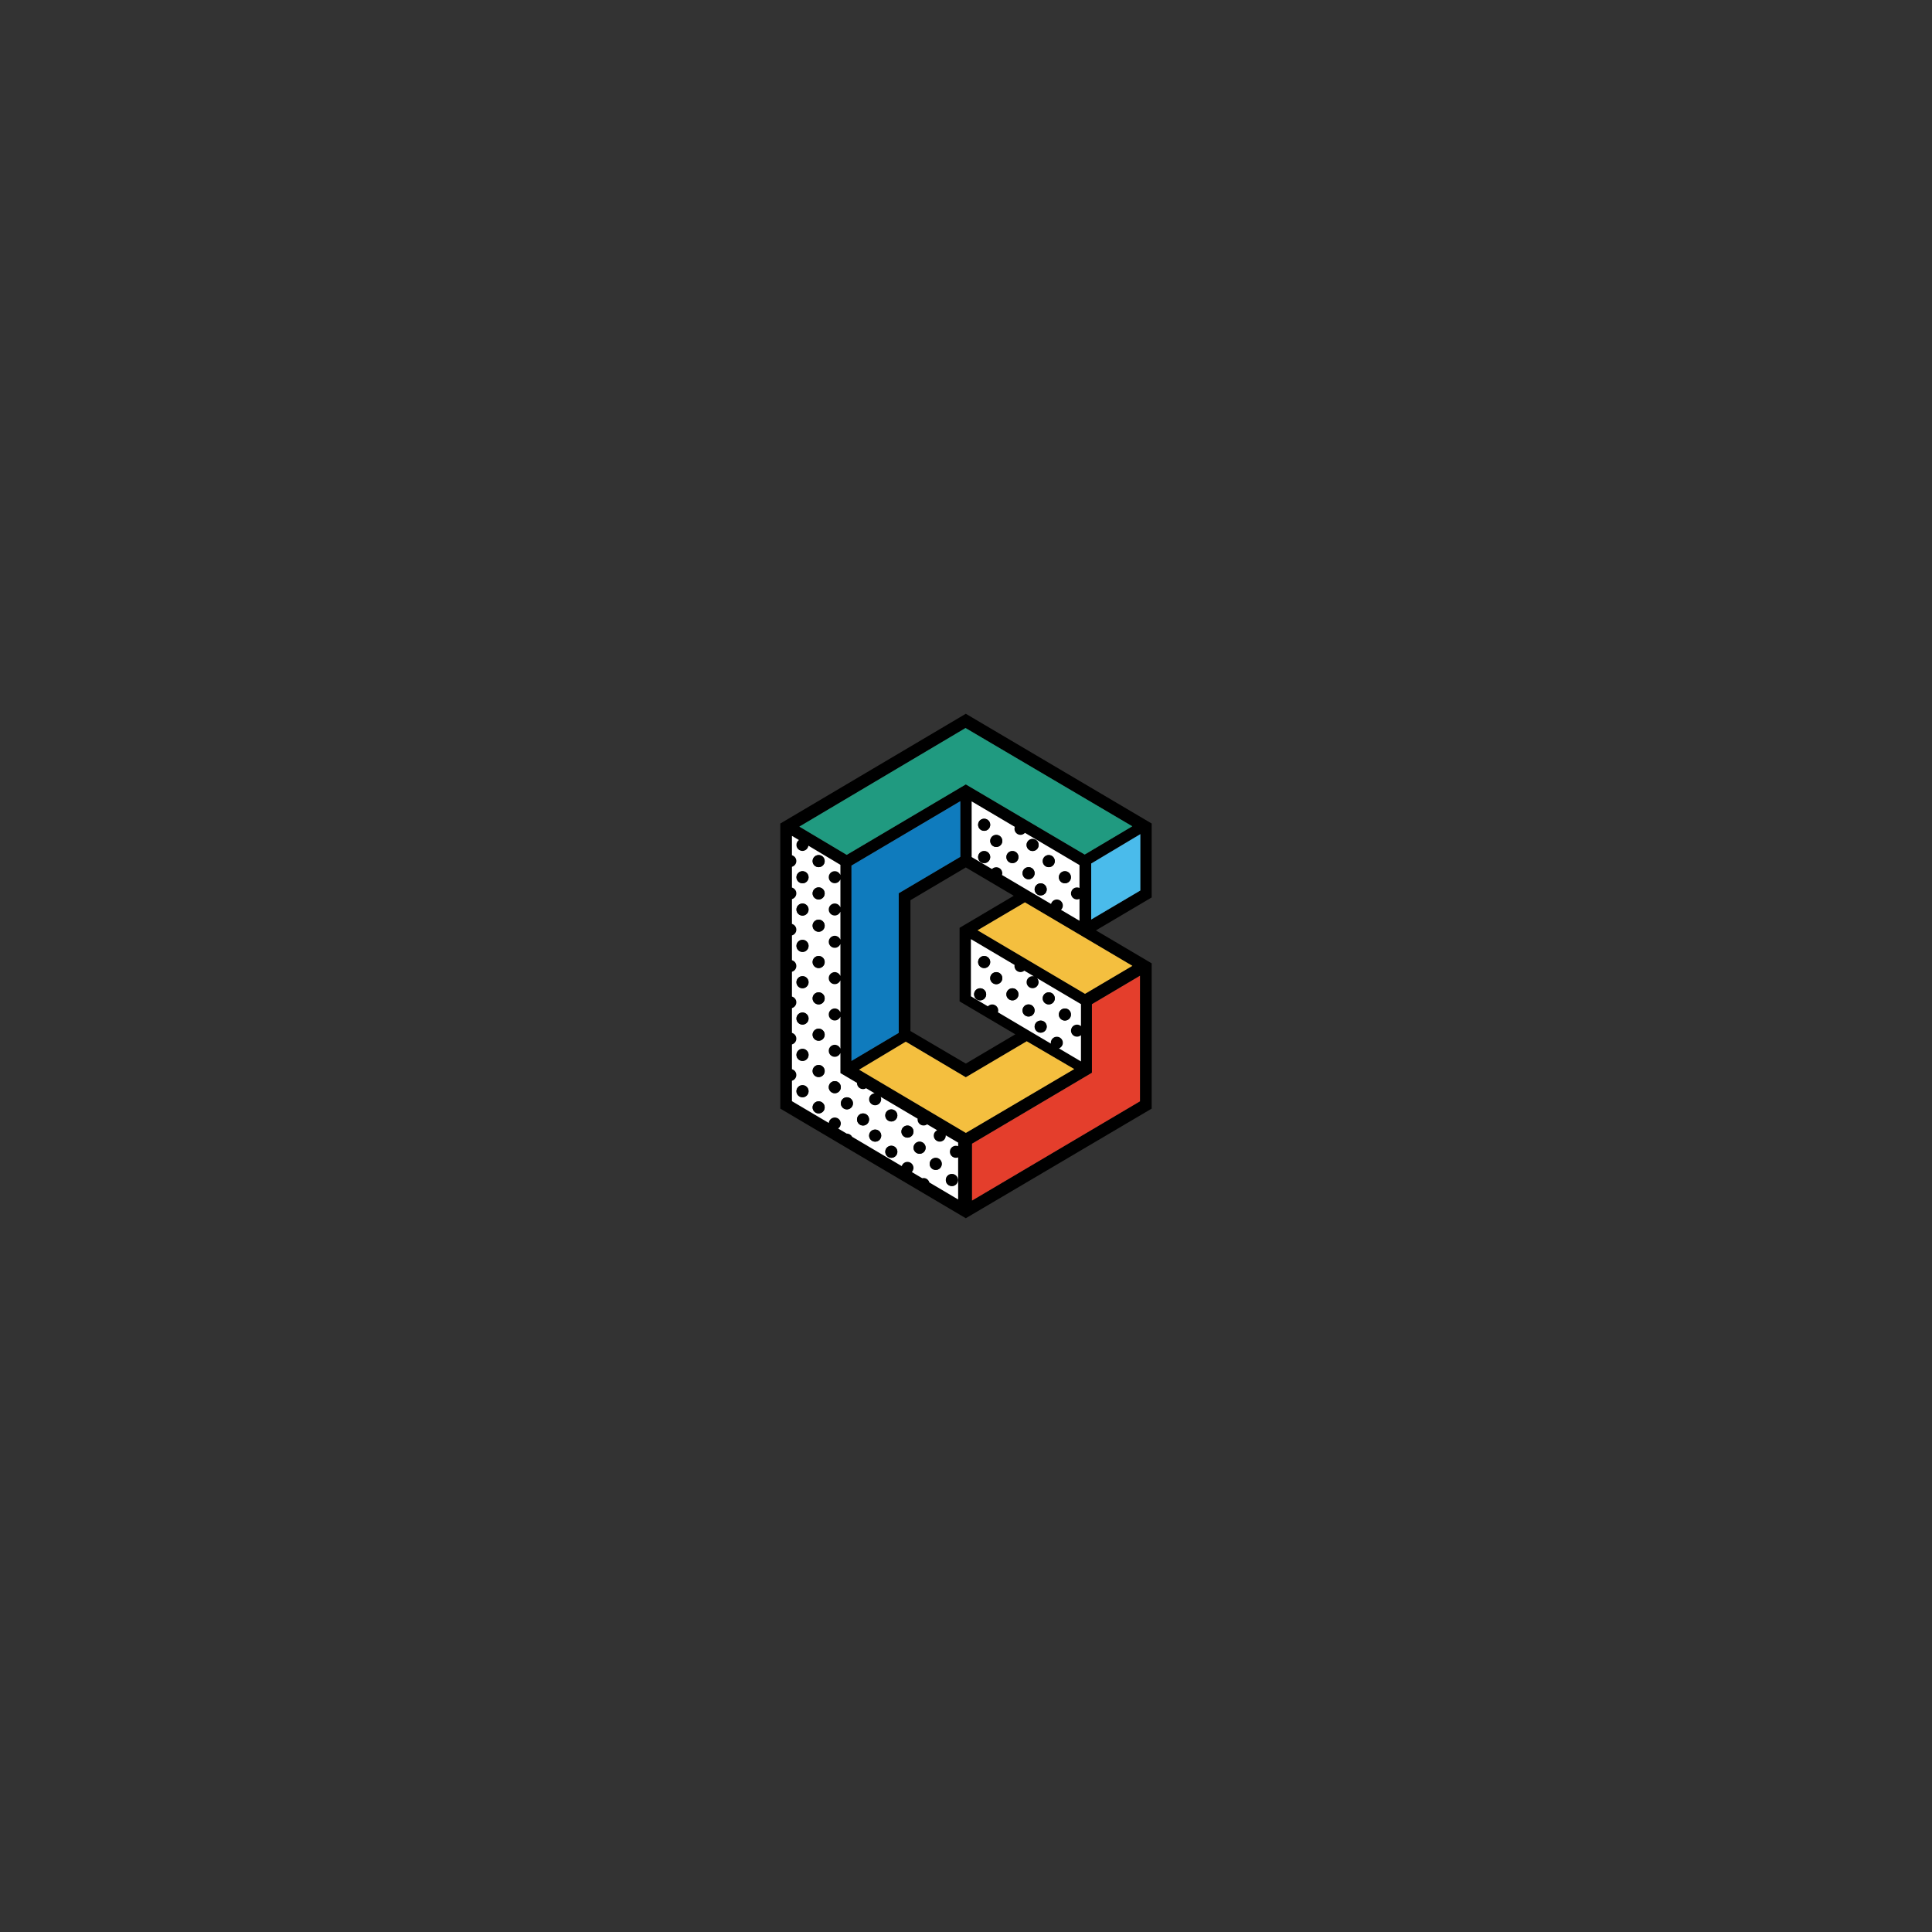<?xml version="1.0" encoding="utf-8"?>
<!-- Generator: Adobe Illustrator 23.1.1, SVG Export Plug-In . SVG Version: 6.00 Build 0)  -->
<svg version="1.1" baseProfile="basic" id="Layer_1"
	 xmlns="http://www.w3.org/2000/svg" xmlns:xlink="http://www.w3.org/1999/xlink" x="0px" y="0px" viewBox="0 0 1080 1080"
	 xml:space="preserve">
<rect x="0" y="0" width="1080" height="1080" fill="#333333" stroke="none"/>
<style type="text/css">
	.st0{fill:#FAD059;}
	.st1{fill:#2E2E2E;}
	.st2{fill:none;}
	.st3{fill:#4ABBEB;}
	.st4{fill:#209A80;}
	.st5{fill:#0F7BBD;}
	.st6{fill:#F4BF3F;}
	.st7{fill:#E43E2C;}
	.st8{fill:#FFFFFF;}
</style>
<g>
	<polygon class="st2" points="566.69,500.74 539.89,484.91 508.95,503.22 508.95,576.35 539.89,594.56 567.56,578.19 536.41,559.78 
		536.41,518.66 	"/>
	<path d="M539.89,399l-103.7,61.36v159.36L539.89,681l103.91-61.28v-81.21l-31.16-18.42l31.16-18.41v-41.33L539.89,399z
		 M606.35,477.69l-66.45-39.21l-66.57,39.39l-26.48-15.79l92.9-55.1l93.2,54.92L606.35,477.69z M567.14,539.4
		c-0.04,0.21-0.06,0.42-0.06,0.64c0,1.87,1.51,3.38,3.38,3.38c0.82,0,1.57-0.3,2.15-0.79l5.27,3.11c-0.21-0.04-0.43-0.07-0.65-0.07
		c-1.86,0-3.38,1.52-3.38,3.39c0,1.87,1.51,3.38,3.38,3.38c1.88,0,3.39-1.51,3.39-3.38c0-0.84-0.32-1.6-0.82-2.19l24.46,14.45v12.27
		c-0.59-0.51-1.35-0.83-2.19-0.83c-1.87,0-3.39,1.52-3.39,3.39c0,1.87,1.52,3.38,3.39,3.38c0.84,0,1.6-0.32,2.19-0.83v14.63
		l-12.26-7.26c1.27-0.49,2.17-1.71,2.17-3.15c0-1.87-1.52-3.39-3.39-3.39c-1.87,0-3.38,1.52-3.38,3.39c0,0.16,0.03,0.31,0.05,0.46
		l-29.56-17.5c0.1-0.32,0.17-0.66,0.17-1.01c0-1.87-1.52-3.39-3.39-3.39c-0.96,0-1.82,0.41-2.44,1.05l-9.46-5.6V525L567.14,539.4z
		 M600.5,597.62l-60.58,35.67l-59.67-35.33l26.09-15.66l33.56,19.9l34.05-20.12L600.5,597.62z M536.82,478.98l-34.43,20.36v78.04
		l-26.41,15.68V483.87l60.84-35.99V478.98z M536.41,518.66v41.12l31.16,18.41l-27.67,16.36l-30.95-18.2v-73.13l30.95-18.31
		l26.8,15.83L536.41,518.66z M560.15,489.11c0.09-0.31,0.16-0.63,0.16-0.97c0-1.87-1.51-3.39-3.38-3.39c-0.95,0-1.81,0.39-2.42,1.02
		l-11.33-6.69v-31.09l24.1,14.23c-0.12,0.34-0.19,0.71-0.19,1.09c0,1.87,1.51,3.39,3.38,3.39c0.99,0,1.88-0.44,2.5-1.12l30.47,18
		v12.76c-0.42-0.19-0.88-0.3-1.37-0.3c-1.87,0-3.39,1.52-3.39,3.39c0,1.87,1.52,3.38,3.39,3.38c0.49,0,0.95-0.11,1.37-0.3v12.17
		l-10.29-6.08c0.63-0.61,1.02-1.47,1.02-2.41c0-1.87-1.52-3.39-3.39-3.39c-1.55,0-2.84,1.06-3.24,2.48L560.15,489.11z M442.75,615.6
		v-11.39c1.42-0.4,2.47-1.7,2.47-3.24c0-1.55-1.05-2.84-2.47-3.24v-13.82c1.42-0.4,2.47-1.69,2.47-3.25c0-1.55-1.05-2.84-2.47-3.24
		V563.6c1.42-0.4,2.47-1.7,2.47-3.25c0-1.55-1.05-2.84-2.47-3.24v-13.82c1.42-0.4,2.47-1.69,2.47-3.24c0-1.56-1.05-2.85-2.47-3.25
		v-13.82c1.42-0.4,2.47-1.7,2.47-3.24c0-1.55-1.05-2.84-2.47-3.24v-13.82c1.42-0.4,2.47-1.69,2.47-3.24c0-1.55-1.05-2.84-2.47-3.25
		v-11.57c1.42-0.4,2.47-1.69,2.47-3.25c0-1.55-1.05-2.84-2.47-3.24v-10.8l3.86,2.3c-0.84,0.61-1.39,1.6-1.39,2.72
		c0,1.87,1.51,3.39,3.39,3.39c1.71,0,3.11-1.27,3.34-2.92l17.86,10.67v5.69c-0.49-1.26-1.71-2.16-3.14-2.16
		c-1.87,0-3.39,1.51-3.39,3.39c0,1.87,1.52,3.38,3.39,3.38c1.43,0,2.65-0.89,3.14-2.15v15.6c-0.49-1.26-1.71-2.16-3.14-2.16
		c-1.87,0-3.39,1.51-3.39,3.38c0,1.87,1.52,3.39,3.39,3.39c1.43,0,2.65-0.9,3.14-2.16v15.61c-0.49-1.26-1.71-2.16-3.14-2.16
		c-1.87,0-3.39,1.51-3.39,3.39c0,1.87,1.52,3.38,3.39,3.38c1.43,0,2.65-0.9,3.14-2.16v17.86c-0.49-1.26-1.71-2.16-3.14-2.16
		c-1.87,0-3.39,1.51-3.39,3.39c0,1.87,1.52,3.38,3.39,3.38c1.43,0,2.65-0.9,3.14-2.16v17.86c-0.49-1.26-1.71-2.16-3.14-2.16
		c-1.87,0-3.39,1.51-3.39,3.38c0,1.87,1.52,3.39,3.39,3.39c1.43,0,2.65-0.9,3.14-2.16v17.86c-0.49-1.26-1.71-2.16-3.14-2.16
		c-1.87,0-3.39,1.51-3.39,3.38c0,1.87,1.52,3.39,3.39,3.39c1.43,0,2.65-0.9,3.14-2.16v11.22l9.28,5.48c0,0.04-0.01,0.08-0.01,0.13
		c0,1.87,1.51,3.38,3.38,3.38c0.64,0,1.23-0.19,1.74-0.49l4.72,2.79c-1.72,0.16-3.07,1.59-3.07,3.35c0,1.87,1.51,3.39,3.39,3.39
		c1.87,0,3.39-1.52,3.39-3.39c0-0.47-0.1-0.92-0.27-1.32l20.62,12.18c-0.02,0.14-0.04,0.28-0.04,0.43c0,1.87,1.52,3.39,3.39,3.39
		c0.75,0,1.43-0.25,1.99-0.66l5.55,3.28c-1.12,0.55-1.89,1.69-1.89,3.03c0,1.87,1.51,3.38,3.38,3.38c1.87,0,3.39-1.51,3.39-3.38
		c0-0.05-0.01-0.1-0.02-0.16l6.9,4.07v1.97c-0.38-0.15-0.8-0.24-1.24-0.24c-1.87,0-3.38,1.51-3.38,3.38c0,1.87,1.51,3.39,3.38,3.39
		c0.44,0,0.85-0.09,1.24-0.24v23.49L519.55,661c-0.4-1.43-1.69-2.49-3.24-2.49c-0.27,0-0.53,0.04-0.79,0.1l-5.78-3.42
		c0.57-0.61,0.93-1.42,0.93-2.32c0-1.87-1.51-3.39-3.39-3.39c-1.5,0-2.77,0.99-3.21,2.36L476.4,635.5c-0.57-1.07-1.68-1.8-2.98-1.8
		c-0.02,0-0.04,0.01-0.06,0.01l-4.81-2.84c0.9-0.61,1.49-1.64,1.49-2.8c0-1.87-1.52-3.38-3.38-3.38c-1.77,0-3.21,1.36-3.36,3.08
		L442.75,615.6z M637.25,615.63l-93.86,55.48v-31.77l67.01-39.66v-38.32l26.85-15.89V615.63z M633,539.91l-26.47,15.64l-60.07-35.52
		l26.49-15.6L633,539.91z M637.45,497.8l-27.46,16.22v-31.3l27.46-16.42V497.8z"/>
	<polygon class="st3" points="609.99,482.72 609.99,514.02 637.45,497.8 637.45,466.3 	"/>
	<polygon class="st4" points="539.74,406.98 446.85,462.08 473.32,477.86 539.89,438.48 606.35,477.69 632.95,461.9 	"/>
	<polygon class="st5" points="475.98,483.87 475.98,593.06 502.39,577.38 502.39,499.33 536.82,478.98 536.82,447.88 	"/>
	<polygon class="st6" points="573.95,582.08 539.89,602.2 506.34,582.31 480.25,597.96 539.92,633.3 600.5,597.62 	"/>
	<polygon class="st6" points="572.94,504.43 546.46,520.04 606.53,555.55 633,539.91 	"/>
	<polygon class="st7" points="610.4,561.36 610.4,599.68 543.38,639.34 543.38,671.1 637.25,615.63 637.25,545.46 	"/>
	<path class="st8" d="M466.66,624.67c1.86,0,3.38,1.51,3.38,3.38c0,1.16-0.59,2.19-1.49,2.8l4.81,2.84c0.02,0,0.04-0.01,0.06-0.01
		c1.29,0,2.41,0.74,2.98,1.8l27.66,16.35c0.44-1.37,1.71-2.36,3.21-2.36c1.87,0,3.39,1.51,3.39,3.39c0,0.9-0.36,1.72-0.93,2.32
		l5.78,3.42c0.25-0.06,0.52-0.1,0.79-0.1c1.55,0,2.85,1.06,3.24,2.49l16.05,9.49v-23.49c-0.38,0.15-0.8,0.24-1.24,0.24
		c-1.87,0-3.38-1.52-3.38-3.39c0-1.87,1.51-3.38,3.38-3.38c0.44,0,0.85,0.09,1.24,0.24v-1.97l-6.9-4.07c0,0.05,0.02,0.1,0.02,0.16
		c0,1.87-1.51,3.38-3.39,3.38c-1.87,0-3.38-1.51-3.38-3.38c0-1.33,0.78-2.48,1.89-3.03l-5.55-3.28c-0.56,0.41-1.24,0.66-1.99,0.66
		c-1.87,0-3.39-1.52-3.39-3.39c0-0.15,0.03-0.29,0.04-0.43l-20.62-12.18c0.17,0.41,0.27,0.85,0.27,1.32c0,1.87-1.51,3.39-3.39,3.39
		c-1.87,0-3.39-1.52-3.39-3.39c0-1.76,1.35-3.19,3.07-3.35l-4.72-2.79c-0.51,0.31-1.1,0.49-1.74,0.49c-1.87,0-3.38-1.51-3.38-3.38
		c0-0.04,0.01-0.08,0.01-0.13l-9.28-5.48v-11.22c-0.49,1.26-1.71,2.16-3.14,2.16c-1.87,0-3.39-1.51-3.39-3.39
		c0-1.87,1.52-3.38,3.39-3.38c1.43,0,2.65,0.9,3.14,2.16v-17.86c-0.49,1.26-1.71,2.16-3.14,2.16c-1.87,0-3.39-1.51-3.39-3.39
		c0-1.87,1.52-3.38,3.39-3.38c1.43,0,2.65,0.9,3.14,2.16v-17.86c-0.49,1.26-1.71,2.16-3.14,2.16c-1.87,0-3.39-1.51-3.39-3.38
		c0-1.87,1.52-3.39,3.39-3.39c1.43,0,2.65,0.9,3.14,2.16v-17.86c-0.49,1.26-1.71,2.16-3.14,2.16c-1.87,0-3.39-1.51-3.39-3.38
		c0-1.87,1.52-3.39,3.39-3.39c1.43,0,2.65,0.9,3.14,2.16v-15.61c-0.49,1.26-1.71,2.16-3.14,2.16c-1.87,0-3.39-1.52-3.39-3.39
		c0-1.87,1.52-3.38,3.39-3.38c1.43,0,2.65,0.9,3.14,2.16v-15.6c-0.49,1.26-1.71,2.15-3.14,2.15c-1.87,0-3.39-1.51-3.39-3.38
		c0-1.88,1.52-3.39,3.39-3.39c1.43,0,2.65,0.9,3.14,2.16v-5.69l-17.86-10.67c-0.23,1.64-1.63,2.92-3.34,2.92
		c-1.87,0-3.39-1.52-3.39-3.39c0-1.12,0.55-2.1,1.39-2.72l-3.86-2.3v10.8c1.42,0.4,2.47,1.69,2.47,3.24c0,1.55-1.05,2.84-2.47,3.25
		v11.57c1.42,0.4,2.47,1.7,2.47,3.25c0,1.55-1.05,2.84-2.47,3.24v13.82c1.42,0.4,2.47,1.7,2.47,3.24c0,1.55-1.05,2.84-2.47,3.24
		v13.82c1.42,0.4,2.47,1.69,2.47,3.25c0,1.55-1.05,2.84-2.47,3.24v13.82c1.42,0.4,2.47,1.69,2.47,3.24c0,1.55-1.05,2.84-2.47,3.25
		v13.82c1.42,0.4,2.47,1.69,2.47,3.24c0,1.55-1.05,2.84-2.47,3.25v13.82c1.42,0.4,2.47,1.69,2.47,3.24c0,1.55-1.05,2.84-2.47,3.24
		v11.39l20.55,12.15C463.45,626.03,464.89,624.67,466.66,624.67z M466.66,611.13c-1.87,0-3.39-1.52-3.39-3.39
		c0-1.87,1.52-3.39,3.39-3.39c1.86,0,3.38,1.52,3.38,3.39C470.04,609.61,468.52,611.13,466.66,611.13z M507.27,629.18
		c1.87,0,3.39,1.51,3.39,3.39c0,1.87-1.51,3.38-3.39,3.38c-1.86,0-3.39-1.51-3.39-3.38C503.89,630.69,505.41,629.18,507.27,629.18z
		 M532.1,656.26c1.87,0,3.39,1.51,3.39,3.38c0,1.87-1.52,3.39-3.39,3.39c-1.87,0-3.39-1.51-3.39-3.39
		C528.71,657.77,530.23,656.26,532.1,656.26z M485.84,634.82c0-1.87,1.51-3.39,3.39-3.39c1.87,0,3.39,1.51,3.39,3.39
		c0,1.87-1.51,3.38-3.39,3.38C487.35,638.2,485.84,636.69,485.84,634.82z M482.45,629.18c-1.87,0-3.38-1.52-3.38-3.39
		c0-1.87,1.51-3.39,3.38-3.39c1.87,0,3.38,1.51,3.38,3.39C485.84,627.66,484.32,629.18,482.45,629.18z M514.05,644.97
		c-1.87,0-3.39-1.51-3.39-3.38c0-1.87,1.52-3.39,3.39-3.39c1.87,0,3.39,1.52,3.39,3.39C517.43,643.46,515.92,644.97,514.05,644.97z
		 M523.08,654.01c-1.87,0-3.39-1.52-3.39-3.39c0-1.87,1.52-3.39,3.39-3.39c1.86,0,3.38,1.51,3.38,3.39
		C526.46,652.49,524.94,654.01,523.08,654.01z M476.81,616.77c0,1.87-1.52,3.39-3.39,3.39c-1.87,0-3.39-1.52-3.39-3.39
		c0-1.87,1.52-3.38,3.39-3.38C475.29,613.38,476.81,614.9,476.81,616.77z M457.63,602.1c-1.87,0-3.39-1.51-3.39-3.38
		c0-1.87,1.52-3.39,3.39-3.39c1.86,0,3.38,1.52,3.38,3.39C461.01,600.59,459.5,602.1,457.63,602.1z M457.63,581.79
		c-1.87,0-3.39-1.51-3.39-3.38c0-1.87,1.52-3.38,3.39-3.38c1.86,0,3.38,1.51,3.38,3.38C461.01,580.27,459.5,581.79,457.63,581.79z
		 M457.63,561.48c-1.87,0-3.39-1.51-3.39-3.39c0-1.87,1.52-3.38,3.39-3.38c1.86,0,3.38,1.51,3.38,3.38
		C461.01,559.96,459.5,561.48,457.63,561.48z M457.63,541.17c-1.87,0-3.39-1.52-3.39-3.39c0-1.87,1.52-3.38,3.39-3.38
		c1.86,0,3.38,1.51,3.38,3.38C461.01,539.65,459.5,541.17,457.63,541.17z M457.63,520.86c-1.87,0-3.39-1.52-3.39-3.39
		c0-1.87,1.52-3.39,3.39-3.39c1.86,0,3.38,1.51,3.38,3.39C461.01,519.34,459.5,520.86,457.63,520.86z M457.63,502.8
		c-1.87,0-3.39-1.51-3.39-3.38c0-1.87,1.52-3.39,3.39-3.39c1.86,0,3.38,1.52,3.38,3.39C461.01,501.29,459.5,502.8,457.63,502.8z
		 M498.25,647.23c-1.86,0-3.38-1.52-3.38-3.39c0-1.87,1.52-3.38,3.38-3.38c1.87,0,3.39,1.51,3.39,3.38
		C501.64,645.72,500.12,647.23,498.25,647.23z M501.64,623.53c0,1.87-1.52,3.39-3.39,3.39c-1.86,0-3.38-1.52-3.38-3.39
		c0-1.87,1.52-3.38,3.38-3.38C500.12,620.16,501.64,621.67,501.64,623.53z M461.01,481.36c0,1.87-1.52,3.39-3.38,3.39
		c-1.87,0-3.39-1.51-3.39-3.39c0-1.87,1.52-3.38,3.39-3.38C459.5,477.98,461.01,479.5,461.01,481.36z M445.22,490.4
		c0-1.88,1.51-3.39,3.39-3.39c1.87,0,3.39,1.51,3.39,3.39c0,1.87-1.52,3.38-3.39,3.38C446.73,493.77,445.22,492.27,445.22,490.4z
		 M448.6,505.06c1.87,0,3.39,1.51,3.39,3.38c0,1.87-1.52,3.39-3.39,3.39c-1.87,0-3.39-1.52-3.39-3.39
		C445.22,506.58,446.73,505.06,448.6,505.06z M448.6,525.37c1.87,0,3.39,1.51,3.39,3.38c0,1.87-1.52,3.39-3.39,3.39
		c-1.87,0-3.39-1.51-3.39-3.39C445.22,526.89,446.73,525.37,448.6,525.37z M448.6,545.68c1.87,0,3.39,1.52,3.39,3.39
		c0,1.87-1.52,3.38-3.39,3.38c-1.87,0-3.39-1.51-3.39-3.38C445.22,547.2,446.73,545.68,448.6,545.68z M448.6,565.99
		c1.87,0,3.39,1.51,3.39,3.38c0,1.87-1.52,3.39-3.39,3.39c-1.87,0-3.39-1.51-3.39-3.39C445.22,567.51,446.73,565.99,448.6,565.99z
		 M448.6,586.3c1.87,0,3.39,1.51,3.39,3.39c0,1.87-1.52,3.38-3.39,3.38c-1.87,0-3.39-1.51-3.39-3.38
		C445.22,587.82,446.73,586.3,448.6,586.3z M448.6,606.61c1.87,0,3.39,1.52,3.39,3.39c0,1.87-1.52,3.39-3.39,3.39
		c-1.87,0-3.39-1.51-3.39-3.39C445.22,608.13,446.73,606.61,448.6,606.61z M454.24,619.03c0-1.87,1.52-3.39,3.39-3.39
		c1.86,0,3.38,1.52,3.38,3.39c0,1.87-1.52,3.38-3.38,3.38C455.76,622.41,454.24,620.9,454.24,619.03z"/>
	<path class="st8" d="M542.76,525v31.92l9.46,5.6c0.62-0.64,1.48-1.05,2.44-1.05c1.87,0,3.39,1.52,3.39,3.39
		c0,0.36-0.07,0.69-0.17,1.01l29.56,17.5c-0.02-0.15-0.05-0.3-0.05-0.46c0-1.87,1.51-3.39,3.38-3.39c1.87,0,3.39,1.52,3.39,3.39
		c0,1.44-0.9,2.66-2.17,3.15l12.26,7.26V578.7c-0.59,0.51-1.35,0.83-2.19,0.83c-1.87,0-3.39-1.51-3.39-3.38
		c0-1.87,1.52-3.39,3.39-3.39c0.84,0,1.6,0.32,2.19,0.83v-12.27l-24.46-14.45c0.51,0.59,0.82,1.35,0.82,2.19
		c0,1.87-1.51,3.38-3.39,3.38c-1.86,0-3.38-1.51-3.38-3.38c0-1.87,1.51-3.39,3.38-3.39c0.22,0,0.44,0.02,0.65,0.07l-5.27-3.11
		c-0.59,0.49-1.33,0.79-2.15,0.79c-1.87,0-3.38-1.51-3.38-3.38c0-0.22,0.02-0.43,0.06-0.64L542.76,525z M550.15,541.17
		c-1.87,0-3.39-1.52-3.39-3.39c0-1.87,1.52-3.38,3.39-3.38c1.87,0,3.39,1.51,3.39,3.38C553.54,539.65,552.02,541.17,550.15,541.17z
		 M595.29,570.51c-1.87,0-3.39-1.51-3.39-3.39c0-1.87,1.51-3.38,3.39-3.38c1.86,0,3.38,1.51,3.38,3.38
		C598.67,568.99,597.15,570.51,595.29,570.51z M571.59,564.86c0-1.87,1.51-3.39,3.39-3.39c1.86,0,3.39,1.52,3.39,3.39
		c0,1.87-1.52,3.39-3.39,3.39C573.1,568.25,571.59,566.73,571.59,564.86z M565.95,559.22c-1.87,0-3.39-1.51-3.39-3.38
		c0-1.87,1.51-3.39,3.39-3.39c1.86,0,3.38,1.52,3.38,3.39C569.34,557.71,567.82,559.22,565.95,559.22z M556.92,550.19
		c-1.87,0-3.39-1.51-3.39-3.38c0-1.87,1.51-3.39,3.39-3.39c1.87,0,3.38,1.51,3.38,3.39C560.31,548.68,558.79,550.19,556.92,550.19z
		 M547.9,559.22c-1.87,0-3.38-1.51-3.38-3.38c0-1.87,1.51-3.39,3.38-3.39c1.87,0,3.39,1.52,3.39,3.39
		C551.28,557.71,549.77,559.22,547.9,559.22z M578.36,573.89c0-1.87,1.51-3.38,3.38-3.38c1.87,0,3.39,1.51,3.39,3.38
		c0,1.87-1.52,3.39-3.39,3.39C579.88,577.28,578.36,575.76,578.36,573.89z M589.64,558.09c0,1.87-1.51,3.39-3.39,3.39
		c-1.86,0-3.38-1.51-3.38-3.39c0-1.87,1.52-3.38,3.38-3.38C588.13,554.71,589.64,556.22,589.64,558.09z"/>
	<path class="st8" d="M587.53,505.29c0.4-1.43,1.69-2.48,3.24-2.48c1.87,0,3.39,1.52,3.39,3.39c0,0.94-0.39,1.8-1.02,2.41
		l10.29,6.08v-12.17c-0.42,0.19-0.88,0.3-1.37,0.3c-1.87,0-3.39-1.51-3.39-3.38c0-1.87,1.52-3.39,3.39-3.39
		c0.49,0,0.95,0.11,1.37,0.3v-12.76l-30.47-18c-0.62,0.68-1.51,1.12-2.5,1.12c-1.87,0-3.38-1.52-3.38-3.39
		c0-0.38,0.08-0.75,0.19-1.09l-24.1-14.23v31.09l11.33,6.69c0.61-0.63,1.47-1.02,2.42-1.02c1.87,0,3.38,1.52,3.38,3.39
		c0,0.34-0.07,0.66-0.16,0.97L587.53,505.29z M550.15,464.44c-1.87,0-3.39-1.51-3.39-3.39s1.52-3.39,3.39-3.39
		c1.87,0,3.39,1.51,3.39,3.39S552.02,464.44,550.15,464.44z M553.54,470.08c0-1.87,1.51-3.39,3.39-3.39c1.87,0,3.38,1.52,3.38,3.39
		c0,1.87-1.51,3.38-3.38,3.38C555.05,473.47,553.54,471.95,553.54,470.08z M589.64,481.36c0,1.87-1.51,3.39-3.39,3.39
		c-1.86,0-3.38-1.51-3.38-3.39c0-1.87,1.52-3.38,3.38-3.38C588.13,477.98,589.64,479.5,589.64,481.36z M595.29,493.77
		c-1.87,0-3.39-1.51-3.39-3.38c0-1.88,1.51-3.39,3.39-3.39c1.86,0,3.38,1.51,3.38,3.39C598.67,492.27,597.15,493.77,595.29,493.77z
		 M565.95,482.49c-1.87,0-3.39-1.51-3.39-3.39c0-1.87,1.51-3.38,3.39-3.38c1.86,0,3.38,1.51,3.38,3.38
		C569.34,480.98,567.82,482.49,565.95,482.49z M574.98,484.75c1.86,0,3.39,1.52,3.39,3.39s-1.52,3.39-3.39,3.39
		c-1.87,0-3.39-1.52-3.39-3.39S573.1,484.75,574.98,484.75z M577.23,468.96c1.88,0,3.39,1.51,3.39,3.38c0,1.87-1.51,3.39-3.39,3.39
		c-1.86,0-3.38-1.52-3.38-3.39C573.85,470.47,575.37,468.96,577.23,468.96z M550.15,482.49c-1.87,0-3.39-1.51-3.39-3.39
		c0-1.87,1.52-3.38,3.39-3.38c1.87,0,3.39,1.51,3.39,3.38C553.54,480.98,552.02,482.49,550.15,482.49z M578.36,497.17
		c0-1.87,1.51-3.39,3.38-3.39c1.87,0,3.39,1.52,3.39,3.39c0,1.87-1.52,3.38-3.39,3.38C579.88,500.55,578.36,499.03,578.36,497.17z"
		/>
	<path d="M454.24,481.36c0,1.87,1.52,3.39,3.39,3.39c1.86,0,3.38-1.51,3.38-3.39c0-1.87-1.52-3.38-3.38-3.38
		C455.76,477.98,454.24,479.5,454.24,481.36z"/>
	<path d="M448.6,493.77c1.87,0,3.39-1.51,3.39-3.38c0-1.88-1.52-3.39-3.39-3.39c-1.87,0-3.39,1.51-3.39,3.39
		C445.22,492.27,446.73,493.77,448.6,493.77z"/>
	<path d="M457.63,496.04c-1.87,0-3.39,1.52-3.39,3.39c0,1.87,1.52,3.38,3.39,3.38c1.86,0,3.38-1.51,3.38-3.38
		C461.01,497.55,459.5,496.04,457.63,496.04z"/>
	<path d="M445.22,508.45c0,1.87,1.51,3.39,3.39,3.39c1.87,0,3.39-1.52,3.39-3.39c0-1.87-1.52-3.38-3.39-3.38
		C446.73,505.06,445.22,506.58,445.22,508.45z"/>
	<path d="M457.63,514.09c-1.87,0-3.39,1.51-3.39,3.39c0,1.87,1.52,3.39,3.39,3.39c1.86,0,3.38-1.52,3.38-3.39
		C461.01,515.6,459.5,514.09,457.63,514.09z"/>
	<path d="M445.22,528.75c0,1.87,1.51,3.39,3.39,3.39c1.87,0,3.39-1.51,3.39-3.39c0-1.87-1.52-3.38-3.39-3.38
		C446.73,525.37,445.22,526.89,445.22,528.75z"/>
	<path d="M457.63,534.4c-1.87,0-3.39,1.51-3.39,3.38c0,1.87,1.52,3.39,3.39,3.39c1.86,0,3.38-1.52,3.38-3.39
		C461.01,535.91,459.5,534.4,457.63,534.4z"/>
	<path d="M445.22,549.07c0,1.87,1.51,3.38,3.39,3.38c1.87,0,3.39-1.51,3.39-3.38c0-1.87-1.52-3.39-3.39-3.39
		C446.73,545.68,445.22,547.2,445.22,549.07z"/>
	<path d="M457.63,554.71c-1.87,0-3.39,1.51-3.39,3.38c0,1.87,1.52,3.39,3.39,3.39c1.86,0,3.38-1.51,3.38-3.39
		C461.01,556.22,459.5,554.71,457.63,554.71z"/>
	<path d="M445.22,569.38c0,1.87,1.51,3.39,3.39,3.39c1.87,0,3.39-1.51,3.39-3.39c0-1.87-1.52-3.38-3.39-3.38
		C446.73,565.99,445.22,567.51,445.22,569.38z"/>
	<path d="M457.63,575.02c-1.87,0-3.39,1.51-3.39,3.38c0,1.87,1.52,3.38,3.39,3.38c1.86,0,3.38-1.51,3.38-3.38
		C461.01,576.54,459.5,575.02,457.63,575.02z"/>
	<path d="M445.22,589.69c0,1.87,1.51,3.38,3.39,3.38c1.87,0,3.39-1.51,3.39-3.38c0-1.87-1.52-3.39-3.39-3.39
		C446.73,586.3,445.22,587.82,445.22,589.69z"/>
	<path d="M457.63,595.33c-1.87,0-3.39,1.52-3.39,3.39c0,1.87,1.52,3.38,3.39,3.38c1.86,0,3.38-1.51,3.38-3.38
		C461.01,596.85,459.5,595.33,457.63,595.33z"/>
	<path d="M466.66,604.36c-1.87,0-3.39,1.52-3.39,3.39c0,1.87,1.52,3.39,3.39,3.39c1.86,0,3.38-1.52,3.38-3.39
		C470.04,605.87,468.52,604.36,466.66,604.36z"/>
	<path d="M470.04,616.77c0,1.87,1.52,3.39,3.39,3.39c1.87,0,3.39-1.52,3.39-3.39c0-1.87-1.52-3.38-3.39-3.38
		C471.56,613.38,470.04,614.9,470.04,616.77z"/>
	<path d="M482.45,622.41c-1.87,0-3.38,1.51-3.38,3.39c0,1.87,1.51,3.39,3.38,3.39c1.87,0,3.38-1.52,3.38-3.39
		C485.84,623.92,484.32,622.41,482.45,622.41z"/>
	<path d="M489.22,638.2c1.87,0,3.39-1.51,3.39-3.38c0-1.87-1.51-3.39-3.39-3.39c-1.87,0-3.39,1.51-3.39,3.39
		C485.84,636.69,487.35,638.2,489.22,638.2z"/>
	<path d="M498.25,640.47c-1.86,0-3.38,1.51-3.38,3.38c0,1.87,1.52,3.39,3.38,3.39c1.87,0,3.39-1.52,3.39-3.39
		C501.64,641.98,500.12,640.47,498.25,640.47z"/>
	<path d="M494.86,623.53c0,1.87,1.52,3.39,3.38,3.39c1.87,0,3.39-1.52,3.39-3.39c0-1.87-1.52-3.38-3.39-3.38
		C496.38,620.16,494.86,621.67,494.86,623.53z"/>
	<path d="M507.27,635.95c1.87,0,3.39-1.51,3.39-3.38c0-1.87-1.51-3.39-3.39-3.39c-1.86,0-3.39,1.51-3.39,3.39
		C503.89,634.44,505.41,635.95,507.27,635.95z"/>
	<path d="M514.05,638.2c-1.87,0-3.39,1.52-3.39,3.39c0,1.87,1.52,3.38,3.39,3.38c1.87,0,3.39-1.51,3.39-3.38
		C517.43,639.72,515.92,638.2,514.05,638.2z"/>
	<path d="M523.08,647.23c-1.87,0-3.39,1.51-3.39,3.39c0,1.87,1.52,3.39,3.39,3.39c1.86,0,3.38-1.52,3.38-3.39
		C526.46,648.75,524.94,647.23,523.08,647.23z"/>
	<path d="M532.1,663.03c1.87,0,3.39-1.51,3.39-3.39c0-1.87-1.52-3.38-3.39-3.38c-1.87,0-3.39,1.51-3.39,3.38
		C528.71,661.52,530.23,663.03,532.1,663.03z"/>
	<path d="M445.22,610c0,1.87,1.51,3.39,3.39,3.39c1.87,0,3.39-1.51,3.39-3.39c0-1.87-1.52-3.39-3.39-3.39
		C446.73,606.61,445.22,608.13,445.22,610z"/>
	<path d="M461.01,619.03c0-1.87-1.52-3.39-3.38-3.39c-1.87,0-3.39,1.52-3.39,3.39c0,1.87,1.52,3.38,3.39,3.38
		C459.5,622.41,461.01,620.9,461.01,619.03z"/>
	<path d="M550.15,457.67c-1.87,0-3.39,1.51-3.39,3.39s1.52,3.39,3.39,3.39c1.87,0,3.39-1.51,3.39-3.39S552.02,457.67,550.15,457.67z
		"/>
	<path d="M556.92,473.47c1.87,0,3.38-1.51,3.38-3.38c0-1.87-1.51-3.39-3.38-3.39c-1.87,0-3.39,1.52-3.39,3.39
		C553.54,471.95,555.05,473.47,556.92,473.47z"/>
	<path d="M569.34,479.11c0-1.87-1.52-3.38-3.38-3.38c-1.87,0-3.39,1.51-3.39,3.38c0,1.87,1.51,3.39,3.39,3.39
		C567.82,482.49,569.34,480.98,569.34,479.11z"/>
	<path d="M574.98,491.52c1.86,0,3.39-1.52,3.39-3.39s-1.52-3.39-3.39-3.39c-1.87,0-3.39,1.52-3.39,3.39S573.1,491.52,574.98,491.52z
		"/>
	<path d="M585.13,497.17c0-1.87-1.52-3.39-3.39-3.39c-1.87,0-3.38,1.52-3.38,3.39c0,1.87,1.51,3.38,3.38,3.38
		C583.61,500.55,585.13,499.03,585.13,497.17z"/>
	<path d="M573.85,472.34c0,1.87,1.51,3.39,3.38,3.39c1.88,0,3.39-1.52,3.39-3.39c0-1.87-1.51-3.38-3.39-3.38
		C575.37,468.96,573.85,470.47,573.85,472.34z"/>
	<path d="M586.26,477.98c-1.86,0-3.38,1.51-3.38,3.38c0,1.87,1.52,3.39,3.38,3.39c1.87,0,3.39-1.51,3.39-3.39
		C589.64,479.5,588.13,477.98,586.26,477.98z"/>
	<path d="M595.29,487.01c-1.87,0-3.39,1.51-3.39,3.39c0,1.87,1.51,3.38,3.39,3.38c1.86,0,3.38-1.51,3.38-3.38
		C598.67,488.52,597.15,487.01,595.29,487.01z"/>
	<path d="M553.54,479.11c0-1.87-1.51-3.38-3.39-3.38c-1.87,0-3.39,1.51-3.39,3.38c0,1.87,1.52,3.39,3.39,3.39
		C552.02,482.49,553.54,480.98,553.54,479.11z"/>
	<path d="M550.15,534.4c-1.87,0-3.39,1.51-3.39,3.38c0,1.87,1.52,3.39,3.39,3.39c1.87,0,3.39-1.52,3.39-3.39
		C553.54,535.91,552.02,534.4,550.15,534.4z"/>
	<path d="M556.92,543.42c-1.87,0-3.39,1.51-3.39,3.39c0,1.87,1.51,3.38,3.39,3.38c1.87,0,3.38-1.51,3.38-3.38
		C560.31,544.94,558.79,543.42,556.92,543.42z"/>
	<path d="M565.95,552.45c-1.87,0-3.39,1.52-3.39,3.39c0,1.87,1.51,3.38,3.39,3.38c1.86,0,3.38-1.51,3.38-3.38
		C569.34,553.97,567.82,552.45,565.95,552.45z"/>
	<path d="M578.36,564.86c0-1.87-1.52-3.39-3.39-3.39c-1.87,0-3.39,1.52-3.39,3.39c0,1.87,1.51,3.39,3.39,3.39
		C576.84,568.25,578.36,566.73,578.36,564.86z"/>
	<path d="M585.13,573.89c0-1.87-1.52-3.38-3.39-3.38c-1.87,0-3.38,1.51-3.38,3.38c0,1.87,1.51,3.39,3.38,3.39
		C583.61,577.28,585.13,575.76,585.13,573.89z"/>
	<path d="M551.28,555.84c0-1.87-1.51-3.39-3.39-3.39c-1.87,0-3.38,1.52-3.38,3.39c0,1.87,1.51,3.38,3.38,3.38
		C549.77,559.22,551.28,557.71,551.28,555.84z"/>
	<path d="M582.88,558.09c0,1.87,1.52,3.39,3.38,3.39c1.87,0,3.39-1.51,3.39-3.39c0-1.87-1.51-3.38-3.39-3.38
		C584.39,554.71,582.88,556.22,582.88,558.09z"/>
	<path d="M595.29,563.74c-1.87,0-3.39,1.51-3.39,3.38c0,1.87,1.51,3.39,3.39,3.39c1.86,0,3.38-1.51,3.38-3.39
		C598.67,565.25,597.15,563.74,595.29,563.74z"/>
</g>
</svg>
